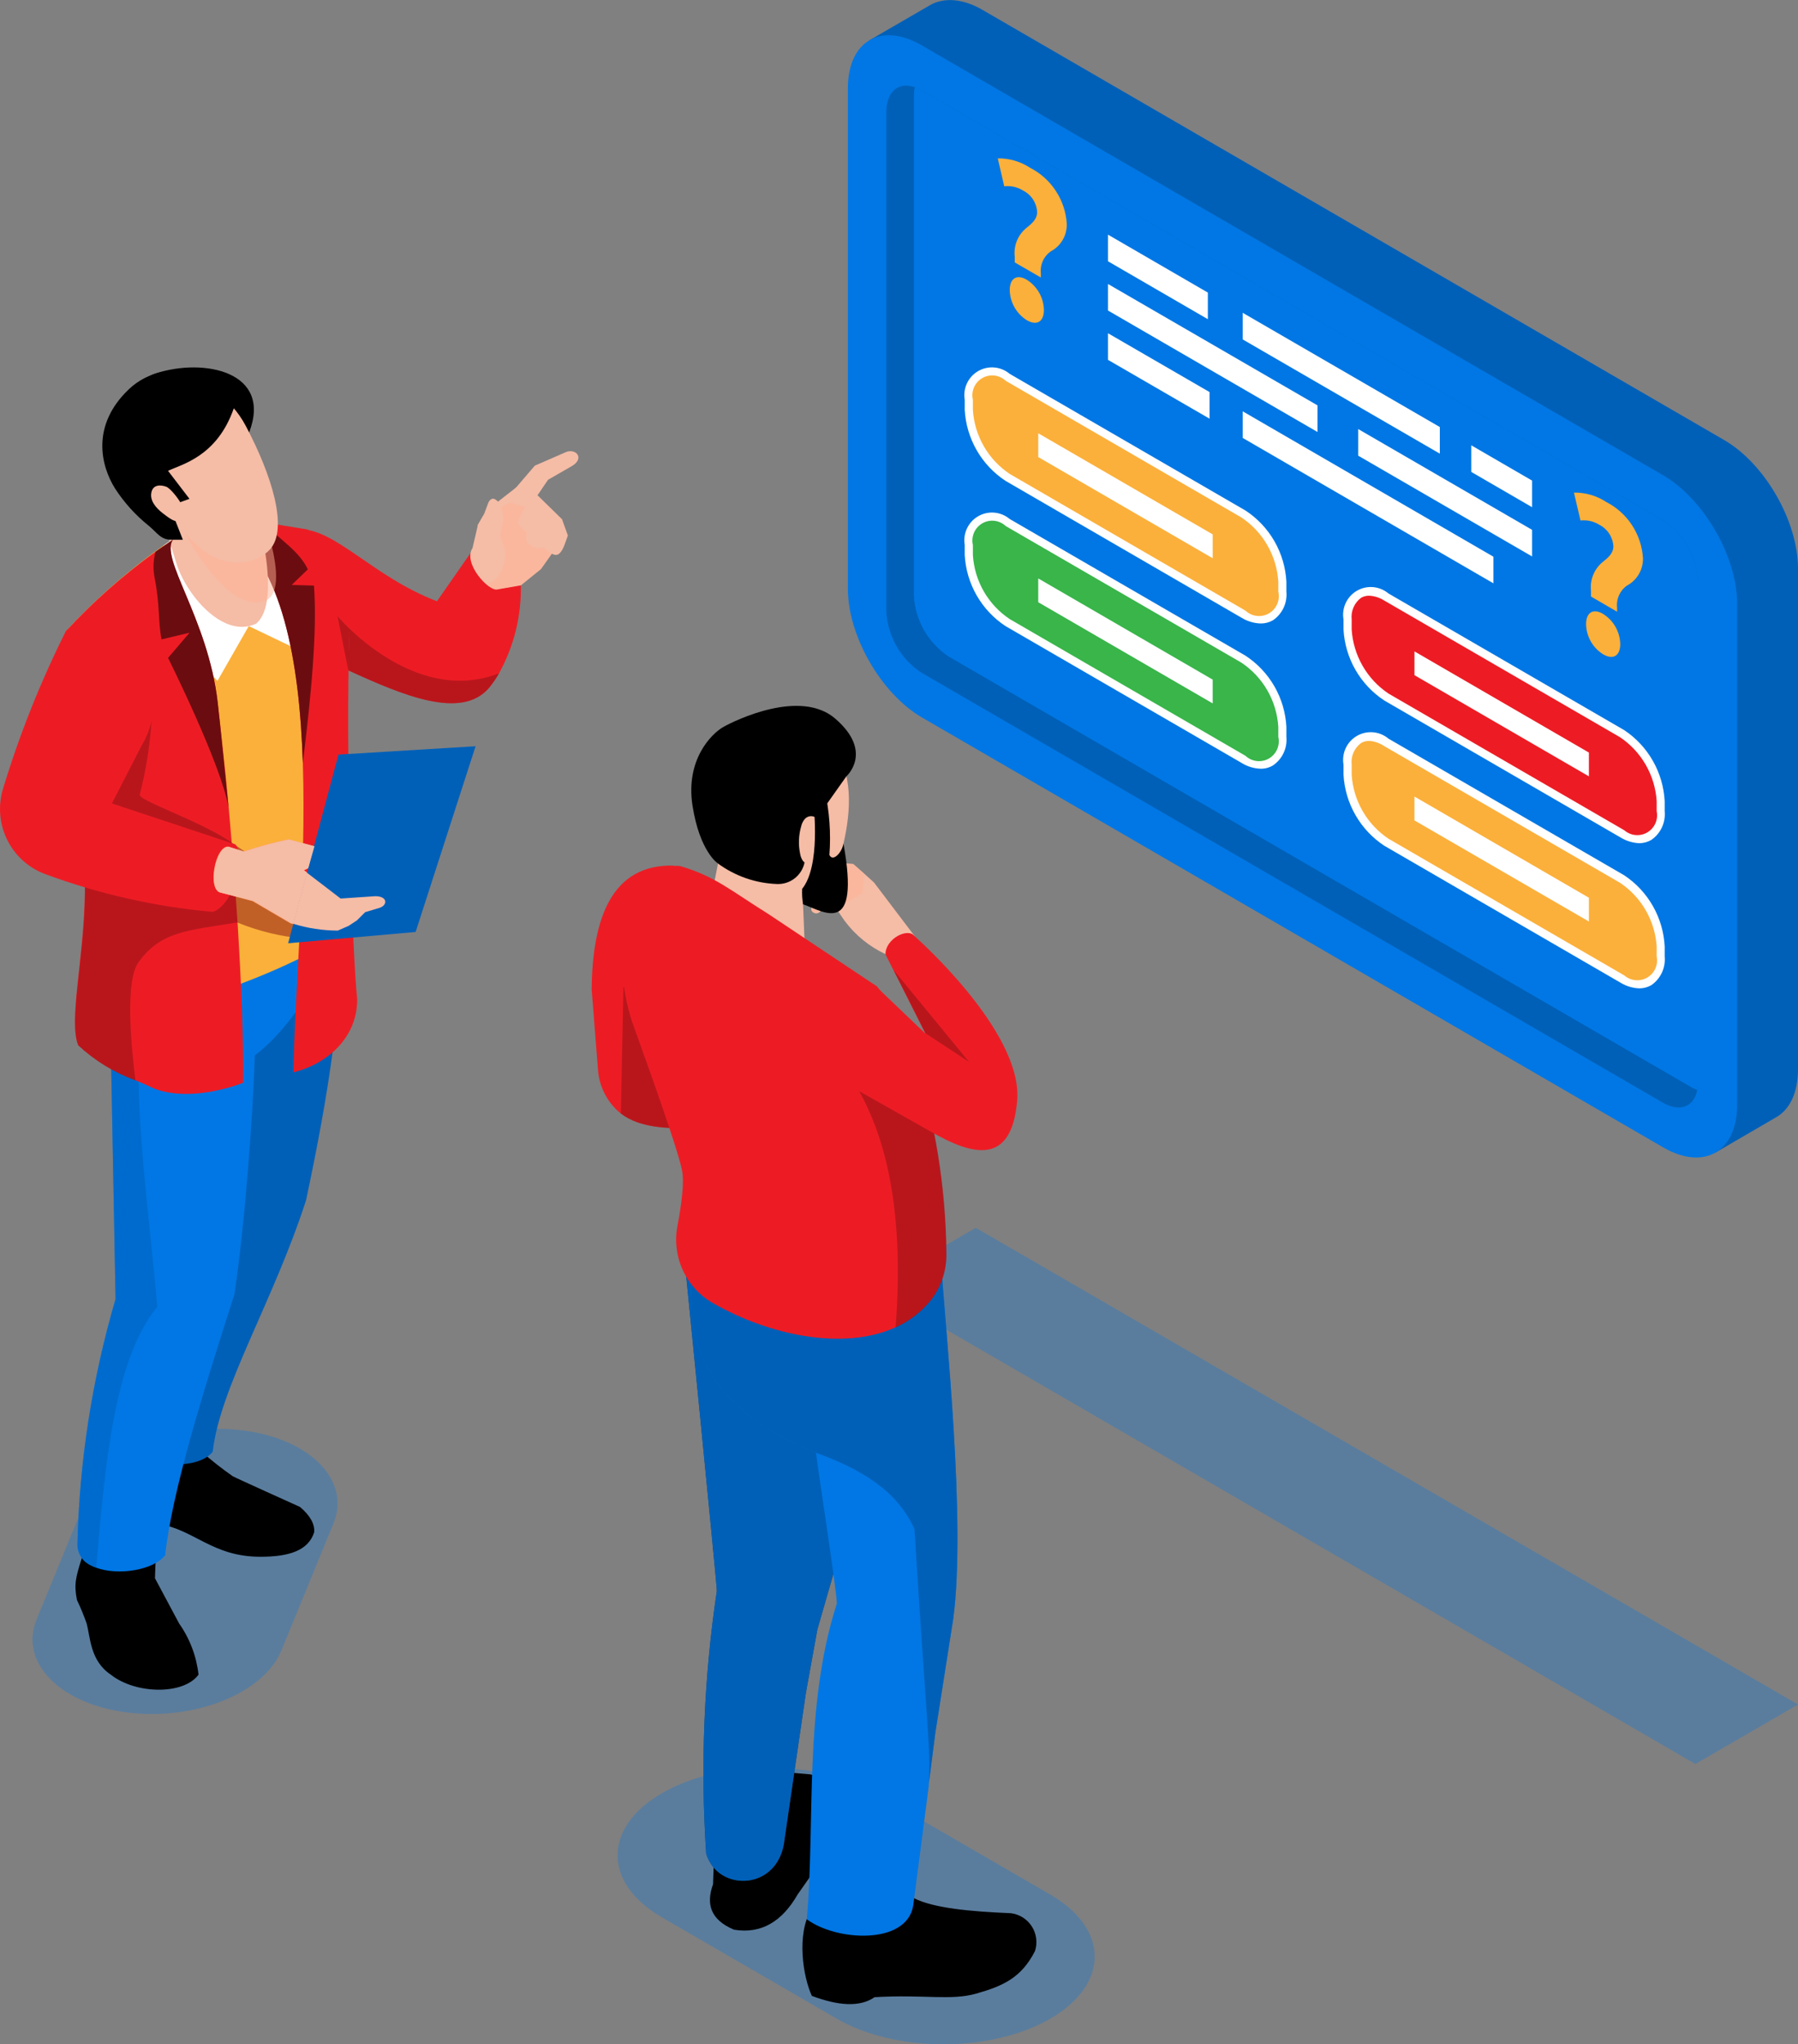 <svg width="410" height="466" viewBox="0 0 410 466" fill="none" xmlns="http://www.w3.org/2000/svg">
<rect x="0" y="0" width="410" height="466" fill="#808080" stroke="none"/>
<g style="mix-blend-mode:multiply" opacity="0.3">
<path d="M199.113 293.434L386.601 402.097L410 388.539L222.512 279.877L199.113 293.434Z" fill="#0077E4"/>
</g>
<g style="mix-blend-mode:multiply" opacity="0.3">
<path d="M150.915 437.035L190.767 460.136C204.235 467.941 226.05 467.941 239.518 460.136C252.986 452.331 252.986 439.68 239.518 431.875L199.666 408.773C186.198 400.968 164.365 400.968 150.915 408.773C137.465 416.579 137.447 429.23 150.915 437.035Z" fill="#0077E4"/>
</g>
<g style="mix-blend-mode:multiply" opacity="0.3">
<path d="M76.038 347.275L64.172 376.203C60.174 385.968 44.421 392.294 29.018 390.352C13.616 388.41 4.348 378.921 8.346 369.156L20.212 340.228C24.21 330.463 39.963 324.119 55.384 326.061C70.805 328.003 80.036 337.509 76.038 347.275Z" fill="#0077E4"/>
</g>
<path d="M207.22 20.918V126.214C207.22 136.979 214.793 150.111 224.079 155.493L377.002 244.273L391.115 262.768L405.062 254.649C408.121 252.892 410 249.1 410 243.718V129.599C410 118.816 402.446 105.684 393.16 100.302L224.079 2.274C219.528 -0.389 215.216 -0.592 212.158 1.128L198.266 9.173L207.22 20.918Z" fill="#0060B8"/>
<path d="M379.268 108.348C388.48 113.73 396.126 126.843 396.126 137.645V251.782C396.126 262.547 388.572 266.93 379.268 261.548L210.186 163.52C200.974 158.138 193.346 145.025 193.346 134.242V20.105C193.346 9.34 200.901 4.957 210.186 10.339L379.268 108.348Z" fill="#0077E4"/>
<path d="M208.639 19.883C209.175 20.083 209.693 20.331 210.186 20.623L379.286 118.65C381.602 120.185 383.524 122.245 384.897 124.665C386.27 127.085 387.056 129.796 387.19 132.577V246.715C387.195 247.286 387.139 247.856 387.025 248.416C386.324 252.263 383.1 253.614 379.194 251.357L210.113 153.33C207.79 151.805 205.856 149.753 204.467 147.341C203.078 144.928 202.273 142.221 202.117 139.439V25.302C202.209 20.752 204.954 18.607 208.639 19.883Z" fill="#0060B8"/>
<path d="M208.639 19.883C209.175 20.083 209.693 20.331 210.186 20.623L379.286 118.65C381.601 120.185 383.524 122.245 384.897 124.665C386.27 127.085 387.056 129.796 387.19 132.577V246.715C387.195 247.286 387.139 247.856 387.025 248.416C386.49 248.234 385.977 247.992 385.495 247.695L216.395 149.667C214.073 148.144 212.14 146.092 210.754 143.679C209.368 141.266 208.568 138.559 208.418 135.777V21.603C208.44 21.024 208.514 20.448 208.639 19.883Z" fill="#0077E4"/>
<path d="M208.639 19.883C209.175 20.083 209.693 20.331 210.186 20.623L379.286 118.65C381.601 120.185 383.524 122.245 384.897 124.665C386.27 127.085 387.056 129.796 387.19 132.577V246.715C387.195 247.286 387.139 247.856 387.025 248.416C386.493 248.226 385.981 247.985 385.495 247.695L216.395 149.667C214.073 148.144 212.14 146.092 210.754 143.679C209.368 141.266 208.568 138.559 208.418 135.777V21.603C208.44 21.024 208.514 20.448 208.639 19.883Z" fill="#0077E4"/>
<path d="M283.534 139.975L229.772 108.81C227.194 107.12 225.049 104.845 223.509 102.168C221.97 99.492 221.079 96.489 220.91 93.403V91.147C220.91 85.487 224.889 83.175 229.772 86.005L283.534 117.17C286.107 118.866 288.248 121.142 289.787 123.818C291.326 126.493 292.22 129.493 292.397 132.577V134.852C292.397 140.512 288.398 142.824 283.534 139.975Z" fill="#FBB03B"/>
<path d="M287.477 142.121C285.918 142.073 284.4 141.614 283.074 140.79L229.311 109.624C226.599 107.848 224.341 105.456 222.722 102.641C221.102 99.826 220.166 96.668 219.988 93.422V91.147C219.768 89.871 219.944 88.558 220.491 87.386C221.038 86.213 221.93 85.237 223.047 84.59C224.164 83.943 225.452 83.655 226.737 83.766C228.022 83.877 229.242 84.381 230.232 85.21L284.013 116.375C286.726 118.151 288.983 120.543 290.603 123.358C292.223 126.173 293.159 129.332 293.336 132.577V134.852C293.459 136.121 293.238 137.399 292.697 138.552C292.155 139.704 291.313 140.689 290.259 141.4C289.411 141.882 288.452 142.131 287.477 142.121ZM284.013 139.199C284.721 139.864 285.623 140.284 286.586 140.395C287.549 140.505 288.522 140.302 289.362 139.814C290.201 139.327 290.861 138.581 291.245 137.687C291.629 136.794 291.716 135.8 291.494 134.852V132.577C291.309 129.657 290.455 126.818 288.998 124.284C287.54 121.749 285.519 119.587 283.092 117.966L229.33 86.8C228.622 86.135 227.72 85.716 226.757 85.605C225.794 85.494 224.82 85.697 223.981 86.185C223.142 86.672 222.482 87.418 222.098 88.312C221.714 89.206 221.627 90.2 221.849 91.147V93.422C222.03 96.344 222.882 99.183 224.34 101.719C225.797 104.254 227.821 106.415 230.251 108.034L284.013 139.199Z" fill="white"/>
<path d="M369.927 190.061L316.146 158.896C313.571 157.203 311.428 154.927 309.889 152.251C308.35 149.575 307.457 146.574 307.283 143.489V141.214C307.283 135.554 311.281 133.242 316.146 136.072L369.927 167.238C372.498 168.933 374.637 171.21 376.173 173.886C377.709 176.561 378.599 179.561 378.77 182.644V184.919C378.77 190.579 374.791 192.891 369.927 190.061Z" fill="#ED1C24"/>
<path d="M373.851 192.207C372.297 192.149 370.785 191.683 369.466 190.857L315.685 159.692C312.973 157.916 310.715 155.523 309.095 152.708C307.476 149.894 306.539 146.735 306.362 143.489V141.214C306.142 139.939 306.318 138.626 306.864 137.453C307.411 136.281 308.303 135.305 309.42 134.658C310.537 134.01 311.825 133.722 313.11 133.833C314.395 133.944 315.616 134.448 316.606 135.277L370.387 166.443C373.077 168.233 375.311 170.631 376.911 173.445C378.511 176.259 379.432 179.409 379.599 182.645V184.92C379.72 186.186 379.501 187.462 378.962 188.614C378.424 189.765 377.588 190.751 376.541 191.467C375.722 191.941 374.796 192.195 373.851 192.207ZM312.221 135.795C311.577 135.785 310.942 135.944 310.379 136.258C309.618 136.822 309.019 137.577 308.641 138.447C308.262 139.317 308.118 140.271 308.223 141.214V143.489C308.408 146.41 309.262 149.248 310.719 151.783C312.177 154.317 314.198 156.48 316.625 158.101L370.406 189.266C371.119 189.885 372.008 190.263 372.947 190.348C373.886 190.434 374.828 190.222 375.641 189.743C376.454 189.263 377.097 188.54 377.48 187.675C377.863 186.81 377.966 185.847 377.775 184.92V182.645C377.594 179.725 376.744 176.888 375.289 174.353C373.835 171.818 371.817 169.655 369.392 168.033L315.611 136.868C314.592 136.223 313.424 135.854 312.221 135.795Z" fill="white"/>
<path d="M283.534 173.083L229.772 141.918C227.193 140.229 225.047 137.954 223.507 135.277C221.968 132.6 221.078 129.597 220.91 126.511V124.236C220.91 118.595 224.889 116.283 229.772 119.094L283.534 150.259C286.107 151.955 288.248 154.231 289.787 156.907C291.326 159.582 292.22 162.582 292.397 165.666V167.96C292.397 173.601 288.398 175.913 283.534 173.083Z" fill="#39B54A"/>
<path d="M287.477 175.229C285.915 175.182 284.395 174.716 283.074 173.878L229.311 142.732C226.597 140.953 224.339 138.557 222.72 135.739C221.1 132.921 220.164 129.76 219.988 126.511V124.236C219.768 122.96 219.944 121.647 220.491 120.475C221.038 119.302 221.93 118.326 223.047 117.679C224.164 117.032 225.452 116.744 226.737 116.855C228.022 116.966 229.242 117.47 230.232 118.299L284.013 149.464C286.726 151.24 288.983 153.632 290.603 156.447C292.223 159.262 293.159 162.42 293.336 165.666V167.96C293.458 169.225 293.236 170.501 292.694 171.65C292.153 172.8 291.311 173.78 290.259 174.489C289.418 174.988 288.455 175.244 287.477 175.229ZM284.013 172.288C284.72 172.95 285.62 173.368 286.58 173.478C287.541 173.589 288.511 173.387 289.349 172.902C290.186 172.418 290.847 171.676 291.233 170.786C291.619 169.896 291.711 168.906 291.494 167.96V165.666C291.309 162.746 290.455 159.907 288.998 157.373C287.54 154.838 285.519 152.676 283.092 151.055L229.33 119.908C228.623 119.245 227.723 118.828 226.763 118.717C225.802 118.607 224.832 118.809 223.994 119.293C223.156 119.778 222.496 120.52 222.11 121.409C221.724 122.299 221.632 123.29 221.849 124.236V126.511C222.027 129.433 222.878 132.274 224.336 134.81C225.794 137.345 227.819 139.506 230.251 141.122L284.013 172.288Z" fill="white"/>
<path d="M369.927 223.206L316.146 192.04C313.569 190.349 311.424 188.074 309.885 185.397C308.346 182.721 307.454 179.719 307.283 176.633V174.358C307.283 168.717 311.281 166.405 316.146 169.217L369.927 200.382C372.498 202.077 374.637 204.354 376.173 207.03C377.709 209.706 378.599 212.706 378.77 215.789V218.082C378.77 223.668 374.791 225.98 369.927 223.206Z" fill="#FBB03B"/>
<path d="M373.851 225.296C372.298 225.245 370.786 224.786 369.466 223.964L315.685 192.799C312.972 191.019 310.715 188.623 309.095 185.805C307.476 182.988 306.539 179.827 306.362 176.578V174.303C306.142 173.027 306.318 171.715 306.864 170.542C307.411 169.37 308.303 168.394 309.42 167.746C310.537 167.099 311.825 166.811 313.11 166.922C314.395 167.033 315.616 167.537 316.606 168.366L370.387 199.531C373.077 201.322 375.311 203.72 376.911 206.534C378.511 209.347 379.432 212.498 379.599 215.734V218.027C379.718 219.293 379.498 220.568 378.96 221.72C378.422 222.871 377.587 223.857 376.541 224.575C375.72 225.042 374.794 225.29 373.851 225.296ZM312.221 168.884C311.576 168.88 310.94 169.045 310.379 169.365C309.617 169.924 309.016 170.675 308.638 171.542C308.259 172.41 308.116 173.362 308.223 174.303V176.578C308.405 179.5 309.258 182.339 310.715 184.874C312.173 187.409 314.196 189.571 316.625 191.19L370.406 222.355C371.118 222.971 372.005 223.348 372.941 223.433C373.878 223.519 374.818 223.308 375.629 222.832C376.441 222.355 377.084 221.636 377.469 220.774C377.854 219.913 377.961 218.953 377.775 218.027V215.808C377.597 212.89 376.747 210.054 375.293 207.522C373.838 204.99 371.818 202.831 369.392 201.215L315.611 170.049C314.6 169.374 313.432 168.972 312.221 168.884Z" fill="white"/>
<path d="M275.428 66.695L252.655 53.489V59.556L275.428 72.762V66.695Z" fill="white"/>
<path d="M328.324 97.343L283.369 71.301V77.367L328.324 103.409V97.343Z" fill="white"/>
<path d="M335.491 101.504V107.571L349.365 115.617V109.55L335.491 101.504Z" fill="white"/>
<path d="M300.43 92.404L252.655 64.735V70.783L300.43 98.471V92.404Z" fill="white"/>
<path d="M309.716 97.805V103.872L349.365 126.843V120.777L309.716 97.805Z" fill="white"/>
<path d="M275.814 89.371L252.655 75.962V82.028L275.814 95.438V89.371Z" fill="white"/>
<path d="M283.369 93.755V99.822L340.54 132.966V126.899L283.369 93.755Z" fill="white"/>
<path d="M276.533 127.251L236.755 104.186V98.767L276.533 121.813V127.251Z" fill="white"/>
<path d="M276.533 160.339L236.754 137.275V131.855L276.533 154.92V160.339Z" fill="white"/>
<path d="M362.317 176.966L322.539 153.902V148.483L362.317 171.547V176.966Z" fill="white"/>
<path d="M362.317 210.055L322.539 187.01V181.572L362.317 204.636V210.055Z" fill="white"/>
<path d="M231.393 59.815V58.483C231.253 57.277 231.416 56.054 231.866 54.927C232.317 53.799 233.041 52.803 233.973 52.028C235.354 50.918 236.497 49.956 236.497 48.329C236.44 47.306 236.116 46.315 235.556 45.458C234.996 44.6 234.221 43.907 233.309 43.446C232.024 42.638 230.504 42.292 228.998 42.466L227.524 36.103C230.139 36.062 232.707 36.809 234.894 38.249C237.266 39.462 239.283 41.272 240.749 43.503C242.215 45.733 243.08 48.307 243.258 50.974C243.304 52.273 242.982 53.558 242.33 54.681C241.677 55.803 240.722 56.718 239.574 57.318C238.787 57.879 238.164 58.642 237.772 59.527C237.38 60.412 237.232 61.386 237.344 62.349V63.255L231.393 59.815ZM230.251 66.122C230.251 63.458 231.872 62.423 234.138 63.773C235.306 64.505 236.275 65.517 236.957 66.718C237.638 67.919 238.012 69.271 238.044 70.653C238.044 73.28 236.478 74.352 234.138 72.984C232.975 72.252 232.011 71.243 231.333 70.045C230.654 68.847 230.282 67.499 230.251 66.122Z" fill="#FBB03B"/>
<path d="M362.797 135.98V134.649C362.664 133.444 362.829 132.226 363.275 131.101C363.722 129.975 364.437 128.977 365.358 128.194C366.758 127.084 367.9 126.122 367.9 124.494C367.837 123.475 367.509 122.49 366.95 121.637C366.391 120.784 365.62 120.092 364.713 119.63C363.427 118.824 361.908 118.478 360.401 118.65L358.909 112.287C361.524 112.246 364.092 112.993 366.279 114.433C368.651 115.646 370.668 117.456 372.134 119.687C373.6 121.917 374.465 124.492 374.643 127.158C374.689 128.457 374.367 129.742 373.715 130.865C373.062 131.987 372.107 132.902 370.959 133.502C370.177 134.062 369.559 134.823 369.17 135.704C368.781 136.586 368.635 137.557 368.748 138.514V139.439L362.797 135.98ZM361.673 142.287C361.673 139.624 363.276 138.588 365.542 139.938C366.715 140.666 367.689 141.676 368.375 142.878C369.06 144.08 369.435 145.434 369.466 146.819C369.466 149.445 367.9 150.518 365.542 149.131C364.382 148.401 363.422 147.394 362.746 146.2C362.071 145.005 361.702 143.661 361.673 142.287Z" fill="#FBB03B"/>
<path d="M134.922 225.536L136.341 243.644C136.454 245.615 136.979 247.541 137.88 249.297C138.781 251.052 140.04 252.598 141.574 253.835C146.032 257.22 152.334 257.127 156.903 257.275C158.05 257.296 159.194 257.389 160.33 257.552L161.712 236.911L153.623 197.312C139.602 196.942 135.07 209.168 134.922 225.536Z" fill="#ED1C24"/>
<g style="mix-blend-mode:multiply" opacity="0.5">
<path d="M141.574 253.835C146.032 257.22 152.334 257.127 156.903 257.275V245.604L142.163 224.833L141.574 253.835Z" fill="#851014"/>
</g>
<path d="M183.563 205.506L186.087 202.768L185.111 206.763C185.005 206.951 184.971 207.171 185.015 207.382C185.059 207.593 185.178 207.781 185.35 207.91C185.563 208.101 185.838 208.207 186.124 208.207C186.409 208.207 186.685 208.101 186.898 207.91C187.021 207.783 187.126 207.64 187.211 207.485L188.777 204.266L190.749 207.207L192.591 209.889C195.031 213.171 198.248 215.79 201.951 217.509L205.341 222.096L208.712 222.799L208.528 213.329L199.316 201.178L197.087 199.162L194.562 196.942L189.238 196.535L184.816 199.698L181.923 204.211C181.186 205.635 182.679 206.56 183.563 205.506Z" fill="#F5BCA6"/>
<g style="mix-blend-mode:multiply" opacity="0.5">
<path d="M183.563 205.506L186.087 202.768L185.111 206.763C185.005 206.951 184.971 207.171 185.015 207.382C185.059 207.593 185.178 207.781 185.35 207.91H186.898C187.021 207.783 187.126 207.64 187.211 207.485L188.777 204.266L190.749 207.207L196.663 203.508L197.087 199.162L194.562 196.942L189.238 196.535L184.816 199.698L181.923 204.211C181.186 205.635 182.679 206.56 183.563 205.506Z" fill="#FFB294"/>
</g>
<path d="M184.779 404.464C193.144 406.202 194.507 412.75 191.301 418.428L181.886 431.837C178.349 437.997 173.595 440.9 167.368 439.865C161.841 437.553 161.03 433.854 162.596 429.507L162.909 420.259L168.529 403.058L184.779 404.464Z" fill="black"/>
<path d="M161.03 422.516C163.646 431.431 177.759 431.116 178.902 419.187L183.766 385.894L186.382 371.431L195.852 338.638L197.916 330.074L191.209 288.662L156.092 287.035C156.092 287.035 163.351 359.778 163.462 362.627C160.509 382.444 159.694 402.523 161.03 422.516Z" fill="#25435C"/>
<path d="M161.03 422.516C163.646 431.431 177.759 431.116 178.902 419.187L183.766 385.894L186.382 371.431L195.852 338.638L197.916 330.074L191.209 288.662L156.092 287.035C156.092 287.035 163.351 359.778 163.462 362.627C160.509 382.444 159.694 402.523 161.03 422.516Z" fill="#0060B8"/>
<path d="M184.963 435.296C181.573 441.03 183.121 450.611 185.129 454.957C191.043 457.177 196 457.621 199.427 455.253C210.61 454.587 216.856 456.086 222.604 454.439C228.721 452.701 232.885 450.851 236.018 444.729C236.315 443.796 236.403 442.808 236.276 441.837C236.148 440.865 235.808 439.934 235.28 439.11C234.751 438.287 234.048 437.59 233.22 437.072C232.392 436.553 231.46 436.225 230.49 436.11C221.278 435.722 212.876 434.963 208.381 432.67L200.458 418.132L186.069 429.526L184.963 435.296Z" fill="black"/>
<path d="M186.069 331.147C186.456 334.624 190.933 363.496 190.822 365.549C183.194 389.205 185.958 415.487 183.968 437.479C190.638 442.491 206.686 443.416 208.233 434.427L211.789 407.127C211.789 406.942 211.789 406.572 211.789 406.572L211.918 405.592L213.282 394.994L217.372 368.97C220.301 346.776 215.677 304.235 214.442 285.98L179.841 281.893C179.878 282.051 179.878 282.215 179.841 282.373C179.849 282.46 179.849 282.546 179.841 282.632C178.459 287.219 157.732 288.958 157.511 293.73C157.069 303.57 159.353 320.475 185.884 331.017L186.069 331.147Z" fill="#0077E4"/>
<path d="M185.848 331.054C185.977 331.054 186.05 331.054 186.069 331.147C195.981 334.753 204.493 339.562 208.528 348.551C211.531 397.029 212.213 397.029 211.789 407.035C211.789 406.942 211.789 406.572 211.789 406.572L211.918 405.592L213.282 394.994L217.372 368.971C220.301 346.776 215.677 304.235 214.442 285.98L179.841 281.893C179.878 282.051 179.878 282.215 179.841 282.373C179.849 282.46 179.849 282.546 179.841 282.632C178.459 287.219 157.732 288.958 157.511 293.73C157.032 303.607 159.335 320.512 185.848 331.054Z" fill="#0060B8"/>
<path d="M183.674 219.543L182.587 193.335L165.931 185.678L161.712 207.059L183.674 219.543Z" fill="#F5BCA6"/>
<path d="M155.539 266.837C156.074 269.63 155.374 274.735 154.489 279.396C153.829 282.81 154.25 286.346 155.694 289.507C157.138 292.669 159.533 295.297 162.541 297.022C175.438 304.42 192.407 307.935 204.161 302.571C207.345 301.145 210.144 298.976 212.324 296.245C214.668 293.195 215.885 289.424 215.769 285.573C215.612 270.5 213.196 255.535 208.602 241.184C206.777 235.243 203.852 229.702 199.979 224.852L175.309 208.409C166.594 202.99 163.112 199.753 155.042 197.404C142.974 196.424 138.681 216.214 144.153 232.934C144.098 232.934 154.397 260.918 155.539 266.837Z" fill="#ED1C24"/>
<path d="M180.836 204.525L185.203 202.675C186.703 202.019 188.043 201.042 189.128 199.812C190.214 198.582 191.018 197.129 191.486 195.555C193.162 189.802 195.005 180.425 191.909 173.619C187.174 163.132 180.707 160.783 170.426 164.519C160.145 168.255 156.295 176.042 159.372 187.453C162.449 198.865 165.396 197.293 165.396 197.293L180.836 204.525Z" fill="#F5BCA6"/>
<path d="M192.996 176.967L187.764 184.365L186.069 190.432L184.226 192.947L183.452 196.646C183.147 198.061 182.356 199.323 181.218 200.212C180.079 201.101 178.666 201.561 177.225 201.51C172.334 201.347 167.608 199.703 163.665 196.794C163.665 196.794 159.556 194.112 157.916 183.662C156.276 173.212 162.209 167.238 164.991 165.684C167.773 164.131 182.586 156.954 190.491 163.835C199.261 171.418 192.996 176.967 192.996 176.967Z" fill="black"/>
<path d="M184.742 186.048C184.471 186.079 184.209 186.168 183.974 186.308C183.739 186.448 183.536 186.637 183.379 186.862C183.053 187.303 182.821 187.806 182.697 188.341C182.103 190.386 182.021 192.546 182.458 194.63C182.542 195.169 182.737 195.686 183.029 196.146C183.183 196.372 183.386 196.56 183.621 196.698C183.857 196.835 184.12 196.919 184.392 196.942C184.659 196.918 184.918 196.837 185.15 196.702C185.382 196.568 185.583 196.385 185.737 196.165C186.027 195.724 186.239 195.236 186.364 194.722C186.861 192.984 188.574 185.844 184.742 186.048Z" fill="#F5BCA6"/>
<g style="mix-blend-mode:multiply" opacity="0.5">
<path d="M191.891 242.608C201.969 255.684 206.317 275.419 204.217 302.608C207.357 301.204 210.122 299.074 212.287 296.393C214.699 293.275 215.95 289.408 215.824 285.462C215.65 270.463 213.234 255.574 208.657 241.294L191.891 242.608Z" fill="#851014"/>
</g>
<path d="M199.979 225.055L211.034 235.635L201.914 217.528C201.914 213.939 207.054 211.424 208.491 213.348C208.491 213.348 233.309 235.08 231.946 250.912C230.656 265.709 221.904 263.471 212.397 258.033L192.443 246.769C181.205 239.075 183.618 216.122 199.979 225.055Z" fill="#ED1C24"/>
<g style="mix-blend-mode:multiply" opacity="0.5">
<path d="M211.052 235.543L221.002 242.09L203.793 221.153L211.052 235.543Z" fill="#851014"/>
</g>
<path d="M185.534 183.68C185.534 183.68 187.174 197.367 182.918 202.602C182.858 203.783 182.926 204.968 183.121 206.134C187.911 207.799 196.221 213.736 192.333 192.299C192.075 194.149 189.975 196.627 189.127 194.889C189.503 189.931 189.143 184.944 188.059 180.092L185.534 183.68Z" fill="black"/>
<path d="M118.764 133.317C118.924 140.362 117.207 147.322 113.79 153.478C113.14 154.65 112.381 155.759 111.523 156.788C105.204 164.187 91.809 158.471 79.465 152.83C76.83 151.646 74.251 150.444 71.819 149.39L67.839 120.611C76.37 120.259 84.882 131.431 99.64 137.053L107.378 125.956C110.639 127.584 118.764 133.317 118.764 133.317Z" fill="#ED1C24"/>
<path d="M107.746 124.938L108.981 119.63L110.142 117.651L112.445 115.21L117.714 111.104L122.633 112.953L128.161 118.354L129.487 122.053L126.558 125.179L123.333 129.729L118.764 133.428L113.44 134.353C111.505 134.945 105.462 128.379 107.746 124.938Z" fill="#F5BCA6"/>
<g style="mix-blend-mode:multiply" opacity="0.5">
<path d="M109.128 124.698L108.981 119.63L110.694 118.095L113.182 116.245L116.959 114.192L119.759 115.58L124.771 121.239L126.889 122.83L126.631 125.123L123.407 129.673L118.838 133.372L113.513 134.297C111.505 134.945 106.844 128.138 109.128 124.698Z" fill="#FFB294"/>
</g>
<path d="M110.823 132.725C113.255 133.613 116.166 128.009 115.006 124.698L114.029 122.22L114.748 118.705C114.766 117.581 114.623 116.46 114.324 115.376C114.002 114.71 113.489 114.156 112.85 113.786C111.873 113.305 111.358 114.581 111.358 114.581L110.399 117.133L108.981 119.63L107.802 127.713L110.823 132.725Z" fill="#F5BCA6"/>
<path d="M116.885 114.211L120.22 114.729C119.312 116.091 118.582 117.564 118.046 119.112C118.138 119.834 120.128 121.443 120.128 121.443C119.955 122.079 119.955 122.749 120.128 123.385C120.529 124.098 121.189 124.628 121.97 124.864C122.62 124.983 123.287 124.951 123.923 124.772C123.923 124.772 125.766 126.622 126.889 126.492C128.013 126.363 128.732 124.18 128.732 124.18L129.469 122.146L125.397 117.189L116.885 114.211Z" fill="#F5BCA6"/>
<path d="M115.227 114.174L116.94 111.992L121.952 106.147L128.861 103.132C131.145 102.022 133.467 104.334 130.501 106.184L124.973 109.365L121.878 113.915L119.538 115.561L115.227 114.174Z" fill="#F5BCA6"/>
<path d="M26.531 329.889C25.02 331.905 25.02 336.548 25.37 341.801C26.789 347.09 31.8 346.683 36.075 347.349C44.311 348.644 48.419 354.877 59.4 354.859C65.923 354.859 70.271 353.453 71.634 349.31C71.837 347.46 70.731 345.463 68.41 343.502C68.41 343.502 53.468 336.77 53.081 336.511C50.564 334.757 48.152 332.854 45.858 330.814C45.729 330.296 43.279 318.773 43.279 318.773H27.176L26.531 329.889Z" fill="black"/>
<path d="M18.701 354.988C17.208 359.76 16.858 361.147 17.54 364.698C18.367 366.426 19.099 368.198 19.733 370.006C20.635 373.206 20.506 378.533 25.26 381.733C30.916 386.209 41.842 386.412 45.269 381.733C44.803 377.543 43.288 373.541 40.865 370.099L35.338 359.76L35.688 350.049L19.769 346.535L18.701 354.988Z" fill="black"/>
<path d="M45.306 206.245V271.11C40.11 289.92 30.087 307.565 28.503 326.375C28.503 334.273 44.477 336.011 48.511 330.925C50.096 316.387 62.348 296.634 69.792 273.588C74.711 250.413 78.801 226.387 77.42 207.003L45.306 206.245Z" fill="#0060B8"/>
<path d="M76.959 208.761C77.42 215.364 68.41 232.805 58.111 240.573C57.65 254.667 55.844 279.082 53.468 294.988C46.098 317.96 39.244 339.988 37.66 354.526C34.988 357.91 26.973 359.224 21.944 357.355C21.595 357.242 21.256 357.099 20.93 356.93L20.599 356.764C19.722 356.341 18.981 355.681 18.46 354.857C17.939 354.033 17.658 353.079 17.651 352.103C18.088 333.138 21.012 314.314 26.347 296.116L24.781 212.626V210.296L76.959 208.761Z" fill="#0077E4"/>
<g style="mix-blend-mode:multiply" opacity="0.5">
<path d="M35.872 297.892C26.052 309.859 23.97 333.589 21.944 357.356L20.93 356.93L20.599 356.764C19.722 356.341 18.981 355.681 18.46 354.857C17.939 354.033 17.658 353.079 17.651 352.103C18.088 333.138 21.012 314.314 26.347 296.116L24.781 212.626L34.527 219.303C28.447 240.148 33.293 268.558 35.872 297.892Z" fill="#0060B8"/>
</g>
<path d="M79.502 208.243C79.317 209.797 79.096 211.314 78.82 212.682C78.046 217.121 77.106 213.089 77.106 213.089C77.641 214.939 40.81 232.787 31.248 228.219C30.023 227.648 28.753 227.178 27.453 226.813C24.924 225.858 22.675 224.281 20.912 222.226C18.609 216.548 19.493 217.898 19.512 202.084L17.964 181.314L15.016 143.878C23.827 134.333 33.908 126.055 44.974 119.279L67.563 120.352C76.333 126.585 78.304 134.39 79.667 144.914C79.667 144.914 78.009 186.77 79.465 196.979C79.956 200.717 79.969 204.502 79.502 208.243Z" fill="#FBB03B"/>
<path d="M47.609 116.689L37.31 124.365C31.782 139.606 41.658 146.357 49.58 155.216L56.729 142.713L66.899 147.596C67.194 138.034 65.886 127.251 59.529 120.574L47.609 116.689Z" fill="white"/>
<path d="M55.402 246.844C46.19 250.21 38.673 249.822 34.509 247.842C33.44 247.325 32.224 246.807 30.824 246.215C26.003 244.453 21.581 241.743 17.817 238.243C15.569 232.694 19.143 218.73 19.346 203.434C19.346 202.972 19.346 202.509 19.346 202.084L17.78 181.295L15.016 143.878C21.213 137.178 28.058 131.113 35.449 125.771C36.794 124.809 38.157 123.921 39.539 122.904C36.094 126.917 47.443 140.863 49.636 160.154C50.28 165.703 50.87 171.252 51.478 176.985C51.957 181.961 52.418 186.936 52.823 191.893C53.32 198.089 53.781 204.267 54.168 210.259C54.997 223.65 55.55 236.264 55.402 246.844Z" fill="#ED1C24"/>
<path d="M81.455 227.793C81.455 236.579 74.656 242.479 66.918 244.44C67.157 226.369 69.884 198.866 69.055 173.915C68.281 150.296 64.302 128.952 52.049 119.982C51.864 119.819 51.667 119.671 51.46 119.538H52.823L57.89 118.706L70.068 120.685C78.838 126.918 78.341 134.297 79.704 144.729C78.691 170.697 80.404 218.49 81.455 227.793Z" fill="#ED1C24"/>
<path d="M71.597 133.483C72.371 144.007 70.934 158.582 69.055 173.952C68.281 150.333 64.302 128.989 52.049 120.018L52.823 119.63L57.89 117.207C58.983 118.132 60.015 119.075 60.985 120.037C64.172 123.237 68.263 125.715 70.197 129.784L66.512 133.335L71.597 133.483Z" fill="#6B0D10"/>
<g style="mix-blend-mode:multiply" opacity="0.5">
<path d="M81.454 209.76C81.272 210.425 80.932 211.037 80.464 211.542C79.995 212.048 79.412 212.432 78.765 212.663C74.158 214.846 64.357 214.421 54.149 210.296H53.947C42.634 212.146 36.646 212.293 31.579 219.359C28.631 223.465 29.737 236.93 30.879 246.289C26.058 244.527 21.636 241.817 17.872 238.317C15.624 232.768 19.198 218.804 19.401 203.508C19.401 203.046 19.401 202.583 19.401 202.158L17.835 181.369L34.546 164.353C34.188 170.011 33.293 175.622 31.874 181.11C31.487 182.497 45.14 186.862 52.768 192.004L53.652 192.633C61.924 198.388 70.538 203.632 79.446 208.335C80.754 208.983 81.51 209.501 81.454 209.76Z" fill="#851014"/>
</g>
<path d="M15.016 143.878C9.244 155.39 4.461 167.376 0.718 179.704C-0.471 183.534 -0.166 187.675 1.572 191.288C3.31 194.901 6.35 197.715 10.078 199.162C22.435 203.76 35.348 206.683 48.475 207.855C52.547 206.837 56.618 196.221 53.689 192.485L25.518 183.144L32.335 169.864C41.529 154.661 24.965 134.131 15.016 143.878Z" fill="#ED1C24"/>
<path d="M50.262 203.434C47.185 202.805 49.064 192.669 52.104 192.984L55.531 194.075C58.883 192.95 62.297 192.024 65.757 191.301L74.066 193.52L78.341 195.777L80.275 196.35C82.781 196.739 82.523 198.884 80.165 199.42L76.48 199.217L71.469 197.367L69.276 198.403L77.677 204.858L85.6 204.322C88.419 204.322 88.382 206.412 86.484 207.004L83.242 207.984L81.399 209.834L79.465 211.128L76.996 212.201C73.344 212.172 69.716 211.592 66.236 210.481L57.632 205.432L50.262 203.434Z" fill="#FFA473"/>
<path d="M108.446 170.104L94.775 212.441L65.702 215.012L67.083 209.833L70.713 196.276L71.026 195.055L72.574 189.248L77.18 172.01L108.446 170.104Z" fill="#0060B8"/>
<path d="M70.289 197.866L69.294 198.347L70.031 198.902L66.918 210.555L66.31 210.388L57.705 205.339L50.336 203.489C47.277 202.86 49.157 192.725 52.178 193.039L55.642 194.13C58.984 192.997 62.393 192.07 65.849 191.356L71.708 192.91L70.289 197.866Z" fill="#F5BCA6"/>
<path d="M86.521 206.948L83.26 207.928L81.418 209.778L79.483 211.054L77.014 212.127C73.572 212.115 70.151 211.592 66.862 210.573L69.976 198.921L77.677 204.821L85.582 204.285C88.437 204.285 88.419 206.356 86.521 206.948Z" fill="#F5BCA6"/>
<path d="M46.688 99.47C48.806 100.062 53.118 98.545 56.821 98.545C62.146 84.692 46.485 81.529 35.504 85.117C29.442 87.096 33.661 93.459 37.346 94.717C39.194 95.459 40.97 96.369 42.653 97.436C43.908 98.28 45.264 98.963 46.688 99.47Z" fill="black"/>
<path d="M36.609 116.69C37.291 118.835 39.189 125.031 40.184 128.305C42.34 135.389 50.815 145.746 58.406 142.158C64.633 136.942 58.406 115.783 56.858 110.715C56.637 110.068 34.362 107.923 33.496 108.736C31.598 110.641 35.928 114.526 36.609 116.69Z" fill="#F5BCA6"/>
<g style="mix-blend-mode:multiply" opacity="0.5">
<path d="M40.055 117.54C40.055 117.54 50.317 139.439 59.843 137.164C67.913 135.315 57.742 111.936 57.742 111.936L40.055 117.54Z" fill="#FFB294"/>
</g>
<path d="M61.483 125.327C65.904 120.629 61.888 108.126 56.066 97.121C48.696 83.304 34.564 86.781 29.111 92.497C22.607 99.34 25.315 115.043 34.509 118.391C36.646 119.168 41.216 120.333 42.763 122.09C50.667 131.319 58.792 128.212 61.483 125.327Z" fill="#F5BCA6"/>
<path d="M53.32 93.052C49.47 104.149 41.363 105.832 38.323 107.33L43.205 113.711L38.673 115.339L41.695 123.033H39.097C36.573 123.033 35.854 121.424 33.901 119.833C30.9 117.431 28.306 114.558 26.218 111.325C23.012 106.202 20.691 96.991 29.387 88.724C38.083 80.456 53.707 84.987 53.32 93.052Z" fill="black"/>
<path d="M34.528 112.232C34.122 114.081 35.504 115.765 37.181 117.041C38.857 118.317 40.589 119.723 41.934 118.169C43.279 116.615 39.17 111.418 37.936 110.956C36.702 110.493 34.914 110.382 34.528 112.232Z" fill="#F5BCA6"/>
<path d="M38.323 149.963L43.224 144.229L36.831 145.746C36.02 141.584 36.499 137.941 35.228 131.56C34.861 129.637 34.943 127.656 35.467 125.771C36.812 124.809 38.176 123.921 39.557 122.904C36.112 126.954 47.462 140.9 49.654 160.191C50.299 165.74 51.496 178.372 52.123 184.069C50.428 174.211 38.323 149.963 38.323 149.963Z" fill="#6B0D10"/>
<g style="mix-blend-mode:multiply" opacity="0.5">
<path d="M113.789 153.477C113.139 154.65 112.381 155.758 111.523 156.788C105.204 164.186 91.809 158.471 79.465 152.83L79.299 152.238L76.959 140.456C76.959 140.456 94.241 161.097 113.789 153.477Z" fill="#851014"/>
</g>
</svg>
